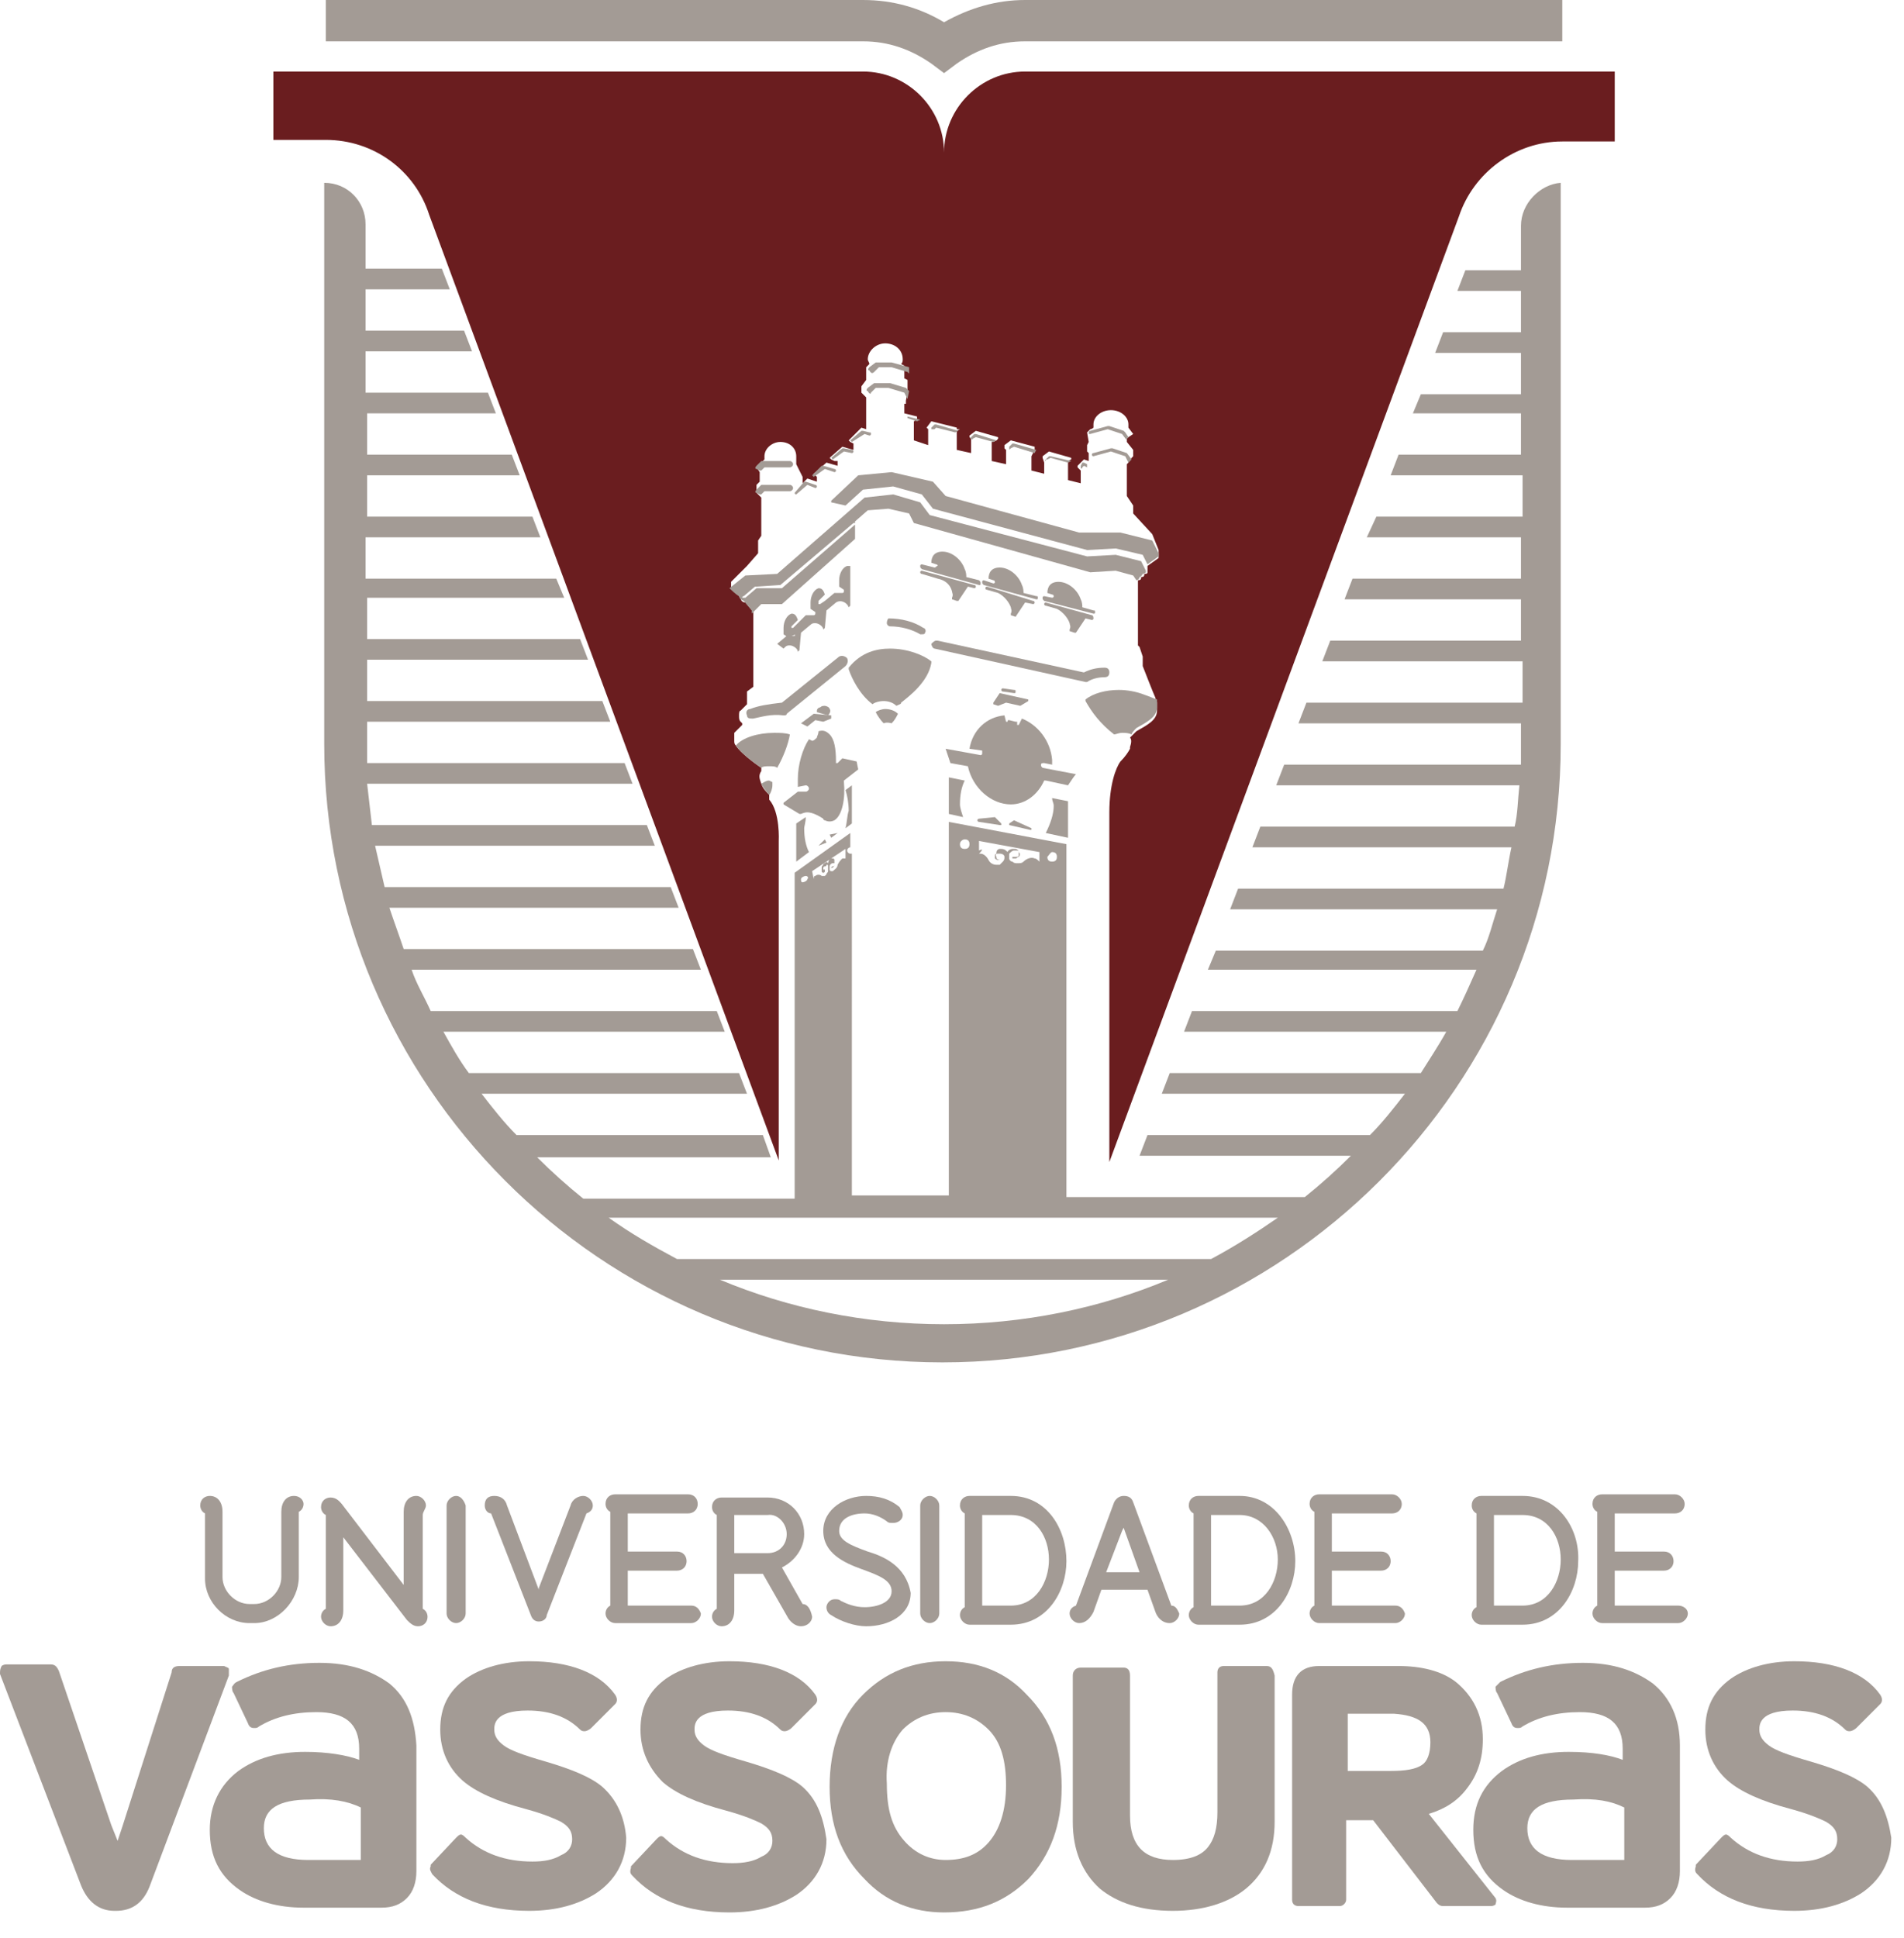<?xml version="1.0" encoding="utf-8"?>
<!-- Generator: Adobe Illustrator 23.0.2, SVG Export Plug-In . SVG Version: 6.00 Build 0)  -->
<svg version="1.1" id="Camada_1" xmlns="http://www.w3.org/2000/svg" xmlns:xlink="http://www.w3.org/1999/xlink" x="0px" y="0px"
	 viewBox="0 0 119.8 121.9" style="enable-background:new 0 0 119.8 121.9;" xml:space="preserve">
<style type="text/css">
	.st0{fill:#6A1D1F;}
	.st1{fill:#A39B95;}
</style>
<path class="st0" d="M98.3,4.5H64.5c-2.8,0-5.1,2.3-5.1,5.1c0-2.8-2.3-5.1-5.1-5.1H20.5h-3.3v4.3h3.3h0c3,0,5.6,1.9,6.5,4.7L49,73
	H49V52.9c0,0,0.1-1.8-0.6-2.6v-0.3c0,0,0,0,0,0c-0.2-0.2-0.4-0.4-0.5-0.7c-0.1-0.3-0.2-0.5,0-0.8v-0.2c0,0-1.2-0.8-1.6-1.4
	c-0.1-0.1-0.1-0.2-0.1-0.3c0-0.2,0-0.5,0-0.5c0.1-0.1,0.5-0.5,0.5-0.5v-0.1l-0.1-0.1l0,0v0c-0.1-0.1-0.1-0.2-0.1-0.4
	c0-0.1,0-0.3,0.1-0.3l0.1-0.1l0.3-0.3v-0.8l0.4-0.3v-4.7l-0.5-0.6c0,0-0.3,0-0.3-0.3c-0.2-0.2-0.5-0.5-0.6-0.6c0,0,0,0,0,0
	c0,0,0,0,0,0v-0.4l1-1l0.7-0.8V34l0.2-0.3v-2.4l-0.3-0.3v-0.5l0.2-0.2v-0.6l-0.2-0.3l0.5-0.5c0-0.1,0-0.1,0-0.2c0-0.5,0.5-0.9,1-0.9
	c0.6,0,1,0.4,1,0.9c0,0.1,0,0.1,0,0.2h0v0.3l0.4,0.8v0.4l0.3-0.3l0.6,0.2v-0.2l0-0.1l-0.1-0.1l-0.1-0.1l0.8-0.7l0.7,0.2V29L52.5,29
	l-0.2-0.1l-0.1-0.1l0.8-0.7l0.7,0.2v-0.4l0,0l-0.2-0.1l-0.1-0.1l0.8-0.8l0.3,0.1v-2l-0.3-0.3v-0.4l0.3-0.4v-0.8l0.2-0.2
	c0-0.1-0.1-0.2-0.1-0.3c0-0.5,0.5-1,1.1-1c0.6,0,1.1,0.4,1.1,1c0,0.1,0,0.2-0.1,0.3l0.2,0.1v0.5l0,0l0,0v0.3l0.2,0.1v0.5l0,0.3
	l-0.1,0.5l0,0.2h-0.1V26l0.8,0.2v0.2l-0.2,0.1l0,0v1.2l0.9,0.3v-1l-0.1-0.1l0.3-0.4l1.6,0.4V27L60.4,27l-0.2,0.1l0,0v1.2l0.9,0.2
	v-0.9L61,27.5v-0.1l0.4-0.3l1.4,0.4v0.1l-0.1,0.1l-0.2,0.1l-0.1,0V29l0.9,0.2v-0.9l-0.1-0.1V28l0.4-0.3l1.5,0.4v0.1l0,0.1L65,28.5
	l-0.1,0.2v0.9l0.8,0.2v-0.7l-0.1-0.3v-0.1l0.4-0.3l1.4,0.4v0.1l0,0L67.2,29l0,0v1.2l0.8,0.2v-0.8l-0.2-0.2v-0.1l0.4-0.4l0.3,0.1
	v-0.5l-0.1-0.1l0-0.4l0.1-0.2l-0.1-0.6l0.2-0.2c0,0,0.1,0,0.2-0.1c0-0.1,0-0.1,0-0.2c0-0.5,0.5-0.9,1.1-0.9c0.6,0,1.1,0.4,1.1,0.9
	c0,0.1,0,0.2,0,0.2v0l0.3,0.4L71,27.5l-0.1,0.1v0.2l0.4,0.5v0.4l-0.1,0.1L71,29.1l-0.1,0.1v2l0.4,0.6v0.5l1.2,1.3l0.4,1v0.5
	l-0.7,0.5l0,0c0,0,0,0,0,0.1c0,0,0,0.1,0,0.2c0,0,0,0,0,0.1c0,0.1-0.1,0.1-0.2,0.1c0,0.1,0,0.2-0.2,0.2c0,0.1,0,0.2-0.2,0.2h0v4.1
	l0.1,0.1l0.2,0.6l0,0.6c0,0,0.7,1.8,0.8,2c0,0.1,0.1,0.2,0.1,0.3c0,0,0,0,0,0c0,0,0,0.1,0,0.1c0,0.1,0,0.1,0,0.2c0,0.1,0,0.1,0,0.2
	c0,0.6-0.6,0.9-1.3,1.3c-0.1,0.1-0.3,0.3-0.4,0.4c0,0,0,0,0,0c0,0,0,0,0,0v0h0c0.1,0.1,0.1,0.3,0,0.6c0,0,0,0,0,0.1
	c-0.1,0.2-0.3,0.5-0.6,0.8c0,0,0,0,0,0c0,0,0,0,0,0c-0.3,0.4-0.7,1.5-0.7,3.2v22h0l22-59.5c0.9-2.7,3.5-4.7,6.5-4.7h0h3.3V4.5H98.3z
	"/>
<path class="st1" d="M48.4,49.1c-0.2,0-0.3,0.1-0.5,0.2c0,0,0,0,0,0c0.1,0.2,0.3,0.5,0.5,0.7c0.1-0.1,0.2-0.4,0.2-0.6
	c0,0,0-0.1,0-0.1c0,0,0,0,0-0.1C48.6,49.2,48.6,49.2,48.4,49.1"/>
<path class="st1" d="M60.7,49.1C60.7,49.1,60.7,49,60.7,49.1l-1-0.2c0,0,0,0,0,0c0,0,0,0,0,0v2.3c0,0,0,0,0,0l0.9,0.2h0h0
	c0,0,0,0,0,0c0,0,0,0,0,0c-0.1-0.3-0.2-0.6-0.2-0.8C60.4,50,60.5,49.5,60.7,49.1C60.7,49.1,60.7,49.1,60.7,49.1"/>
<path class="st1" d="M65.8,52.4C65.8,52.4,65.8,52.4,65.8,52.4l1.4,0.3c0,0,0,0,0,0c0,0,0,0,0,0c0,0,0,0,0,0v-2.3c0,0,0,0,0,0
	l-1-0.2c0,0,0,0,0,0c0,0,0,0,0,0c0,0.2,0.1,0.3,0.1,0.5C66.3,51.2,66.1,51.8,65.8,52.4C65.8,52.3,65.8,52.4,65.8,52.4"/>
<path class="st1" d="M62.9,43.6l-0.4,0.6c0,0,0,0,0,0.1c0,0,0,0,0,0l0.3,0.1c0,0,0,0,0,0c0,0,0,0,0,0l0.5-0.2l0.9,0.2c0,0,0,0,0,0
	l0.5-0.3c0,0,0,0,0-0.1c0,0,0,0,0,0L62.9,43.6C63,43.6,62.9,43.6,62.9,43.6"/>
<path class="st1" d="M63.8,43.6C63.8,43.6,63.8,43.6,63.8,43.6c0.1,0,0.1,0,0.1-0.1c0-0.1,0-0.1-0.1-0.1l-0.7-0.1c0,0-0.1,0-0.1,0.1
	c0,0,0,0.1,0.1,0.1L63.8,43.6z"/>
<path class="st1" d="M71.5,45.8c0.7-0.4,1.3-0.7,1.3-1.3c0-0.1,0-0.3,0-0.4c0,0,0-0.1,0-0.1c0,0,0,0,0,0c-0.3-0.1-0.5-0.2-0.8-0.3
	c-0.5-0.2-1.1-0.3-1.6-0.3h0c-0.8,0-1.6,0.2-2.1,0.6c0,0,0,0.1,0,0.1c0.4,0.7,0.9,1.4,1.8,2.1c0,0,0,0,0,0c0,0,0,0,0,0
	c0.1,0,0.3-0.1,0.5-0.1c0.2,0,0.4,0,0.6,0.1c0,0,0,0,0,0c0,0,0,0,0,0c0,0,0,0,0,0c0,0,0,0,0,0C71.2,46.1,71.4,45.9,71.5,45.8"/>
<path class="st1" d="M62.6,51.4L62.6,51.4l-1,0.1c0,0-0.1,0-0.1,0.1c0,0,0,0.1,0.1,0.1l1.3,0.2c0,0,0,0,0,0c0,0,0,0,0.1,0
	c0,0,0-0.1,0-0.1L62.6,51.4C62.6,51.4,62.6,51.4,62.6,51.4"/>
<path class="st1" d="M63.8,51.6C63.8,51.6,63.8,51.6,63.8,51.6C63.8,51.6,63.7,51.6,63.8,51.6l-0.3,0.2c0,0,0,0,0,0.1c0,0,0,0,0,0
	l1.3,0.3c0,0,0,0,0,0c0,0,0,0,0.1,0c0,0,0-0.1,0-0.1L63.8,51.6z"/>
<path class="st1" d="M55.7,44.6c-0.2,0-0.5,0.1-0.6,0.2c0,0,0,0,0,0c0.1,0.2,0.3,0.5,0.5,0.7c0,0,0,0,0,0c0,0,0,0,0,0
	c0.2-0.1,0.5,0,0.5,0c0,0,0,0,0,0c0.2-0.2,0.3-0.4,0.4-0.6c0,0,0,0,0,0C56.3,44.7,56,44.6,55.7,44.6"/>
<path class="st1" d="M47.2,44.6c-0.2,0-0.3,0.2-0.2,0.4c0,0.2,0.2,0.2,0.3,0.2c0,0,0.1,0,0.1,0c0.5-0.1,1.1-0.3,1.9-0.2
	c0.1,0,0.2,0,0.2-0.1l3.7-3c0.1-0.1,0.2-0.3,0.1-0.5c-0.1-0.1-0.3-0.2-0.5-0.1l-3.6,2.9C48.3,44.3,47.7,44.4,47.2,44.6"/>
<path class="st1" d="M55.8,39.2c0,0.1,0.1,0.2,0.2,0.2c0.7,0,1.4,0.2,1.9,0.5c0,0,0.1,0,0.1,0c0.1,0,0.2,0,0.2-0.1
	c0.1-0.1,0-0.3-0.1-0.3c-0.6-0.4-1.4-0.6-2.2-0.6C55.9,38.9,55.8,39,55.8,39.2"/>
<path class="st1" d="M49.7,46.2c-0.3-0.1-0.6-0.1-1-0.1c-1,0-2,0.3-2.4,0.8c0.4,0.6,1.6,1.4,1.6,1.4c0.1-0.1,0.3-0.1,0.5-0.1
	c0.2,0,0.4,0,0.5,0.1C49.3,47.6,49.6,46.8,49.7,46.2"/>
<path class="st1" d="M59.9,37.2c0,0.1,0.1,0.2,0,0.4c0,0,0,0.1,0,0.1l0.3,0.1c0,0,0,0,0,0c0,0,0,0,0.1,0l0.6-0.9l0.4,0.1
	c0,0,0,0,0,0c0,0,0.1,0,0.1-0.1c0,0,0-0.1-0.1-0.1l-3.3-0.9c0,0-0.1,0-0.1,0.1c0,0,0,0.1,0.1,0.1l1,0.3
	C59.5,36.5,59.8,36.8,59.9,37.2"/>
<path class="st1" d="M58.8,35.7C58.8,35.7,58.8,35.7,58.8,35.7L58,35.5c0,0-0.1,0-0.1,0.1c0,0.1,0,0.1,0.1,0.2l3.6,1c0,0,0,0,0,0
	c0.1,0,0.1,0,0.1-0.1c0-0.1,0-0.1-0.1-0.2l-0.8-0.2c0-0.1,0-0.3-0.1-0.5c-0.2-0.6-0.8-1.1-1.4-1.1c-0.5,0-0.7,0.3-0.7,0.7l0.3,0.1
	c0.1,0,0.1,0.1,0.1,0.1C58.9,35.6,58.9,35.7,58.8,35.7"/>
<path class="st1" d="M62.1,36.9c0,0-0.1,0-0.1,0.1c0,0,0,0.1,0.1,0.1l0.7,0.2c0.4,0.2,0.7,0.6,0.8,0.9c0,0.1,0.1,0.2,0,0.4
	c0,0,0,0.1,0,0.1l0.3,0.1c0,0,0,0,0,0c0,0,0,0,0,0l0.6-0.9l0.5,0.1c0,0,0,0,0,0c0,0,0.1,0,0.1-0.1c0,0,0-0.1-0.1-0.1L62.1,36.9z"/>
<path class="st1" d="M62.5,36.7C62.5,36.7,62.5,36.7,62.5,36.7l-0.6-0.2c0,0-0.1,0-0.1,0.1c0,0.1,0,0.1,0.1,0.2l3.3,0.9c0,0,0,0,0,0
	c0.1,0,0.1,0,0.1-0.1c0-0.1,0-0.1-0.1-0.1l-0.8-0.2c0-0.1,0-0.3-0.1-0.5c-0.2-0.6-0.8-1.1-1.4-1.1c-0.5,0-0.7,0.3-0.7,0.7l0.3,0.1
	c0.1,0,0.1,0.1,0.1,0.2C62.6,36.6,62.6,36.7,62.5,36.7"/>
<path class="st1" d="M68.7,38.7l-2.9-0.8c0,0-0.1,0-0.1,0.1c0,0,0,0.1,0.1,0.1l0.7,0.2c0.4,0.2,0.7,0.6,0.8,0.9c0,0.1,0.1,0.2,0,0.4
	c0,0,0,0.1,0,0.1l0.3,0.1c0,0,0,0,0,0c0,0,0,0,0.1,0l0.6-0.9l0.4,0.1c0,0,0,0,0,0c0,0,0.1,0,0.1-0.1C68.8,38.7,68.7,38.7,68.7,38.7"
	/>
<path class="st1" d="M66.2,37.6C66.2,37.6,66.1,37.6,66.2,37.6l-0.5-0.1c0,0-0.1,0-0.1,0.1c0,0.1,0,0.1,0.1,0.2l3.1,0.8c0,0,0,0,0,0
	c0.1,0,0.1,0,0.1-0.1c0-0.1,0-0.1-0.1-0.1l-0.7-0.2c0-0.1,0-0.3-0.1-0.5c-0.2-0.6-0.8-1.1-1.4-1.1c-0.5,0-0.7,0.3-0.7,0.7l0.3,0.1
	c0.1,0,0.1,0.1,0.1,0.1C66.3,37.6,66.2,37.6,66.2,37.6"/>
<path class="st1" d="M68.3,42.9c0,0,0.1,0,0.1,0c0.3-0.2,0.7-0.3,1.1-0.3c0.2,0,0.3-0.1,0.3-0.3c0-0.2-0.1-0.3-0.3-0.3
	c-0.5,0-0.9,0.1-1.3,0.3l-9.2-2c0,0,0,0-0.1,0c-0.1,0-0.2,0.1-0.3,0.2c0,0.1,0.1,0.3,0.2,0.3L68.3,42.9
	C68.3,42.9,68.3,42.9,68.3,42.9"/>
<path class="st1" d="M46.5,37.5c0,0.2,0.3,0.3,0.3,0.3l0.5,0.6v0.2c0,0,0,0,0,0l0.6-0.6l1.3,0c0,0,0,0,0,0l4.6-4.1c0,0,0,0,0,0v-1.1
	l0.8-0.7l1.3-0.1l1.3,0.3l0.3,0.6c0,0,0,0,0,0L68.6,36h0l1.6-0.1l1.1,0.3l0.2,0.3h0c0.1,0,0.2-0.1,0.2-0.2c0.1,0,0.2-0.2,0.2-0.2
	c0.1,0,0.2-0.1,0.2-0.1c0,0,0,0,0-0.1l-0.3-0.6c0,0,0,0,0,0l-1.6-0.4c0,0,0,0,0,0l-1.8,0.1l-9.9-2.6l-0.6-0.8c0,0,0,0,0,0l-1.7-0.5
	c0,0,0,0,0,0h0l-1.8,0.2c0,0,0,0,0,0l-5.5,4.8l-2,0.1c0,0,0,0,0,0l-1,0.8c0,0,0,0,0,0C46,37.1,46.3,37.4,46.5,37.5 M46.8,37.5
	l0.7-0.6c0,0,0,0,0.1,0l1.5-0.1l4.6-3.9c0,0,0.1,0,0.1,0c0,0,0,0.1,0,0.1l-4.6,4c0,0,0,0-0.1,0L47.6,37l-0.7,0.6c0,0,0,0-0.1,0
	c0,0-0.1,0-0.1,0C46.7,37.6,46.7,37.5,46.8,37.5z"/>
<path class="st1" d="M56.1,29.7L56.1,29.7l-2.1,0.2c0,0,0,0,0,0l-1.7,1.6c0,0,0,0,0,0.1c0,0,0,0,0,0l0.9,0.2c0,0,0,0,0,0
	c0,0,0,0,0,0l1.1-1l1.9-0.2l1.8,0.5l0.7,0.9c0,0,0,0,0,0l9.7,2.6c0,0,0,0,0,0h0l1.8-0.1l1.7,0.4l0.3,0.6l0,0l0.7-0.5v-0.2l-0.4-0.8
	c0,0,0,0,0,0l-2-0.5c0,0,0,0,0,0l-2.6,0l-8.4-2.3l-0.8-0.9c0,0,0,0,0,0L56.1,29.7C56.1,29.7,56.1,29.7,56.1,29.7"/>
<path class="st1" d="M50,40l-0.5,0l-0.6,0.5l0.4,0.3l0,0c0,0,0,0,0,0l0.1-0.1c0.1-0.1,0.2-0.1,0.3-0.1c0.2,0,0.5,0.2,0.5,0.4l0,0
	c0,0,0,0,0,0l0.1-0.1l0.1-1.1c0,0,0,0,0,0l0.6-0.5c0.1-0.1,0.2-0.1,0.3-0.1c0.2,0,0.5,0.2,0.5,0.4l0,0l0.1-0.1l0.1-1.1c0,0,0,0,0,0
	l0.6-0.5c0.3-0.2,0.7,0,0.8,0.3c0,0,0,0,0,0l0.1-0.1l0-0.1v-2.4c-0.1,0-0.1,0-0.2,0c-0.3,0.1-0.5,0.5-0.5,0.9c0,0.2,0,0.3,0,0.4
	l0.3,0.2c0,0,0,0.1,0,0.1c0,0,0,0.1-0.1,0.1l-0.5,0l-0.6,0.5c0,0,0,0,0,0l-0.3,0.2c0,0-0.1,0-0.1,0c0,0,0,0,0-0.1c0,0,0,0,0-0.1
	l0.4-0.4c-0.1-0.3-0.2-0.4-0.4-0.4c-0.3,0.1-0.5,0.5-0.5,0.9c0,0.2,0,0.3,0,0.4l0.3,0.2c0,0,0,0.1,0,0.1c0,0,0,0.1-0.1,0.1l-0.5,0
	l-0.5,0.5c0,0,0,0,0,0l-0.3,0.3c0,0-0.1,0-0.1,0c0,0,0,0,0-0.1c0,0,0,0,0,0c0,0,0,0,0,0l0.4-0.4c-0.1-0.3-0.2-0.4-0.4-0.4
	c-0.3,0.1-0.5,0.5-0.5,0.9c0,0.2,0,0.3,0,0.4l0.3,0.2C50,39.9,50.1,39.9,50,40C50,40,50,40,50,40"/>
<path class="st1" d="M56.7,44.2c0.5-0.4,1.7-1.3,1.9-2.5c0,0,0,0,0-0.1c-0.5-0.4-1.5-0.8-2.6-0.8c-0.8,0-1.8,0.2-2.6,1.2
	c0,0,0,0,0,0.1c0.2,0.6,0.7,1.6,1.5,2.2c0,0,0,0,0,0c0,0,0,0,0,0c0.1-0.1,0.4-0.2,0.7-0.2c0.3,0,0.6,0.1,0.8,0.3c0,0,0,0,0,0
	c0,0,0,0,0,0C56.6,44.3,56.7,44.3,56.7,44.2"/>
<path class="st1" d="M53.9,47.9L53,47.7L52.7,48c0,0,0,0-0.1,0c0,0,0,0,0-0.1v0c0-0.8-0.1-1.4-0.4-1.7c-0.2-0.2-0.4-0.3-0.7-0.2
	c0,0.2-0.1,0.3-0.1,0.4c-0.1,0.1-0.2,0.2-0.3,0.2c0,0,0,0,0,0l-0.2-0.1c-0.4,0.6-0.7,1.6-0.7,2.5c0,0.2,0,0.4,0,0.5l0.5-0.1
	c0.1,0,0.2,0.1,0.2,0.2c0,0.1-0.1,0.2-0.2,0.2h-0.5c0,0,0,0,0,0l-0.9,0.7l0,0.1l0,0l1,0.6l0.1,0c0,0,0,0,0,0c0,0,0.2-0.1,0.4-0.1
	c0.3,0,0.7,0.2,1,0.4c0,0.1,0.1,0.1,0.1,0.1c0,0,0,0,0,0c0.2,0.1,0.4,0.1,0.6,0c0.5-0.3,0.7-1.4,0.6-2.4c0,0,0-0.1,0-0.1l0.9-0.7
	L53.9,47.9z"/>
<path class="st1" d="M50.7,51.4C50.7,51.4,50.7,51.4,50.7,51.4l-0.6,0.4c0,0,0,0,0,0l0,2.4c0,0,0,0,0,0c0,0,0,0,0,0c0,0,0,0,0,0
	l0.8-0.6c0,0,0,0,0,0c-0.2-0.4-0.3-0.9-0.3-1.5C50.6,52,50.7,51.7,50.7,51.4C50.7,51.4,50.7,51.4,50.7,51.4"/>
<path class="st1" d="M53.2,52.1C53.2,52.1,53.2,52.1,53.2,52.1C53.2,52.1,53.2,52.1,53.2,52.1l0.4-0.3c0,0,0,0,0,0v-2.4c0,0,0,0,0,0
	c0,0,0,0,0,0l-0.4,0.3c0,0,0,0,0,0c0.1,0.3,0.2,0.8,0.2,1.3C53.3,51.3,53.3,51.7,53.2,52.1C53.2,52.1,53.2,52.1,53.2,52.1"/>
<path class="st1" d="M51.9,52.8C51.9,52.8,51.9,52.8,51.9,52.8l-0.4,0.4c0,0,0,0,0,0c0,0,0,0,0,0c0,0,0,0,0,0L52,53c0,0,0,0,0,0
	c0,0,0,0,0,0L51.9,52.8C51.9,52.8,51.9,52.8,51.9,52.8"/>
<path class="st1" d="M52.2,52.5C52.2,52.6,52.2,52.6,52.2,52.5l0.1,0.2c0,0,0,0,0,0h0c0,0,0,0,0,0l0.4-0.3c0,0,0,0,0,0c0,0,0,0,0,0
	L52.2,52.5C52.2,52.5,52.2,52.5,52.2,52.5"/>
<path class="st1" d="M51.2,44.9C51.2,44.9,51.2,44.9,51.2,44.9l-0.8,0.6c0,0,0,0,0,0c0,0,0,0,0,0l0.4,0.2c0,0,0,0,0,0c0,0,0,0,0,0
	l0.5-0.4l0.5,0.1c0,0,0,0,0,0c0,0,0,0,0,0l0.5-0.2c0,0,0,0,0-0.1c0,0,0,0,0-0.1L51.2,44.9C51.2,44.9,51.2,44.9,51.2,44.9"/>
<path class="st1" d="M52.1,45C52.1,45,52.1,45,52.1,45c0.1-0.1,0.2-0.3,0.1-0.4c0-0.1-0.2-0.2-0.3-0.2c-0.1,0-0.2,0-0.3,0.1
	c-0.1,0-0.2,0.1-0.2,0.2c0,0,0,0,0,0.1c0,0,0,0,0,0L52.1,45C52.1,45,52.1,45,52.1,45"/>
<path class="st1" d="M50.1,31.1C50.1,31.1,50.1,31.1,50.1,31.1l0.7-0.6l0.5,0.2c0,0,0.1,0,0.1-0.1c0,0,0-0.1-0.1-0.1l-0.6-0.2
	c0,0-0.1,0-0.1,0L50,31C50,31,50,31.1,50.1,31.1C50,31.1,50,31.1,50.1,31.1"/>
<path class="st1" d="M51.9,29.5l0.6,0.2c0,0,0.1,0,0.1-0.1c0,0,0-0.1-0.1-0.1l-0.7-0.2c0,0-0.1,0-0.1,0l-0.6,0.6l0.1,0.1L51.9,29.5z
	"/>
<path class="st1" d="M53.1,28.4l0.5,0.1c0,0,0.1,0,0.1-0.1c0,0,0-0.1-0.1-0.1l-0.5-0.1c0,0-0.1,0-0.1,0l-0.7,0.6l0.1,0.1L53.1,28.4z
	"/>
<path class="st1" d="M54.4,27.3l0.3,0.1c0,0,0.1,0,0.1-0.1c0-0.1,0-0.1-0.1-0.1l-0.4-0.1c0,0-0.1,0-0.1,0l-0.7,0.6l0.1,0.1
	L54.4,27.3z"/>
<polygon class="st1" points="57.1,26.3 57.7,26.5 57.9,26.4 57.9,26.4 57.1,26.2 "/>
<path class="st1" d="M58.8,27l0.1-0.1l1.2,0.3l0.2-0.1l-1.4-0.4c0,0-0.1,0-0.1,0l-0.2,0.2c0,0,0,0.1,0,0.1C58.8,27,58.8,27,58.8,27"
	/>
<path class="st1" d="M61.2,27.6l0.2-0.1l1.1,0.3l0.2-0.1l-1.3-0.4c0,0-0.1,0-0.1,0l-0.2,0.2c0,0-0.1,0.1,0,0.1
	C61.1,27.6,61.2,27.7,61.2,27.6"/>
<path class="st1" d="M63.6,28.2l0.2-0.1l1.3,0.4l0.1-0.2l-1.4-0.4c0,0-0.1,0-0.1,0l-0.2,0.2c0,0,0,0.1,0,0.1
	C63.5,28.3,63.5,28.3,63.6,28.2"/>
<path class="st1" d="M65.9,28.9l0.2-0.1l1.1,0.3l0.2-0.1l-1.3-0.3c0,0-0.1,0-0.1,0l-0.2,0.2c0,0-0.1,0.1,0,0.1
	C65.8,28.9,65.8,28.9,65.9,28.9"/>
<path class="st1" d="M68.1,29.4l0.1-0.1l0.2,0.1v-0.2l-0.2-0.1c0,0-0.1,0-0.1,0L68,29.3c0,0,0,0.1,0,0.1
	C68,29.5,68.1,29.5,68.1,29.4"/>
<path class="st1" d="M70.9,28.5l-0.9-0.3c0,0,0,0-0.1,0l-1.1,0.3c-0.1,0-0.1,0.1-0.1,0.1c0,0.1,0.1,0.1,0.1,0.1l1.1-0.3l0.9,0.3
	l0.2,0.4l0.2-0.2L70.9,28.5C70.9,28.6,70.9,28.5,70.9,28.5"/>
<path class="st1" d="M68.6,27.3l1.1-0.3l0.9,0.3l0.3,0.4v-0.1l0.1-0.1l-0.2-0.3c0,0,0,0-0.1-0.1l-0.9-0.3c0,0,0,0-0.1,0l-1.1,0.3
	c-0.1,0-0.1,0.1-0.1,0.2C68.5,27.3,68.6,27.3,68.6,27.3"/>
<path class="st1" d="M54.8,24.7l0.3-0.3l0.8,0l1,0.3l0.2,0.4l0.1-0.5l-0.1-0.1c0,0-0.1-0.1-0.1-0.1L56,24.1c0,0,0,0,0,0l-0.9,0
	c0,0-0.1,0-0.1,0l-0.4,0.3c-0.1,0.1-0.1,0.2,0,0.2C54.7,24.8,54.8,24.8,54.8,24.7"/>
<path class="st1" d="M55,23.4l0.3-0.3l0.8,0l1,0.3l0.1,0.1l0,0v-0.4l-1.1-0.3c0,0,0,0,0,0l-0.9,0c0,0-0.1,0-0.1,0l-0.4,0.3
	c-0.1,0.1-0.1,0.2,0,0.2C54.8,23.5,54.9,23.5,55,23.4"/>
<path class="st1" d="M47.8,29.6c0,0,0.1,0,0.1,0l0.2-0.2l1.6,0c0.1,0,0.2-0.1,0.2-0.2c0-0.1-0.1-0.2-0.2-0.2l-1.7,0h0
	c0,0-0.1,0-0.1,0l-0.3,0.3c-0.1,0.1-0.1,0.2,0,0.2C47.8,29.6,47.8,29.6,47.8,29.6"/>
<path class="st1" d="M47.8,31.1c0,0,0.1,0,0.1,0l0.2-0.2l1.6,0h0c0.1,0,0.2-0.1,0.2-0.2c0-0.1-0.1-0.2-0.2-0.2l-1.7,0h0
	c0,0-0.1,0-0.1,0l-0.3,0.3c-0.1,0.1-0.1,0.2,0,0.2C47.8,31.1,47.8,31.1,47.8,31.1"/>
<path class="st1" d="M65.6,48.3C65.6,48.3,65.6,48.3,65.6,48.3c-0.1-0.1-0.1-0.1-0.1-0.2c0-0.1,0.1-0.1,0.2-0.1c0,0,0,0,0,0l0.5,0.1
	c0-0.1,0-0.2,0-0.3c-0.1-1.2-0.9-2.2-1.9-2.6l-0.2,0.4c0,0,0,0-0.1,0l0,0c0,0,0,0,0,0c0,0,0,0,0-0.1c0,0,0,0,0,0c0,0,0-0.1,0-0.1
	c0,0,0,0-0.1,0l-0.4-0.1c-0.1,0-0.1,0-0.1,0.1c0,0,0,0,0,0c0,0-0.1,0-0.1,0L63.2,45c-1.1,0.1-2,0.9-2.2,2.1l0.7,0.1
	c0.1,0,0.1,0,0.1,0.1c0,0,0,0.1,0,0.1c0,0,0,0.1-0.1,0.1c0,0,0,0,0,0l-2.2-0.4l0.3,0.9l0,0l1.1,0.2c0,0,0,0,0,0
	c0.3,1.4,1.5,2.4,2.7,2.4c0.9,0,1.7-0.6,2.1-1.5c0,0,0,0,0.1,0l1.4,0.3c0.2-0.3,0.4-0.6,0.5-0.7L65.6,48.3z"/>
<path class="st1" d="M95.7,14.2v2.8h-3.5l-0.5,1.3h4v2.6h-4.9l-0.5,1.3h5.4v2.6h-6.3L88.9,26h6.8v2.6H88l-0.5,1.3h8.3v2.6h-9.2
	L86,33.8h9.7v2.6H85.1l-0.5,1.3h11.1v2.6H83.7l-0.5,1.3h12.6v2.6H82.2l-0.5,1.3h14v1.5c0,0.4,0,0.7,0,1.1H80.8l-0.5,1.3h15.3
	c-0.1,0.9-0.1,1.8-0.3,2.6h-16l-0.5,1.3h16.3c-0.2,0.9-0.3,1.8-0.5,2.6H77.9l-0.5,1.3h16.8c-0.3,0.9-0.5,1.8-0.9,2.6H76.5L76,61
	h16.9c-0.4,0.9-0.8,1.8-1.2,2.6H75l-0.5,1.3H91c-0.5,0.9-1.1,1.8-1.6,2.6H73.6l-0.5,1.3h15.3c-0.7,0.9-1.4,1.8-2.2,2.6H72.2
	l-0.5,1.3h13.3c-0.9,0.9-1.9,1.8-2.9,2.6h-15V53.1c0,0,0,0,0,0l-7.4-1.4c0,0,0,0,0,0c0,0,0,0,0,0v23.5h-6.1V53.7c0,0,0,0-0.1,0
	c-0.1,0-0.2-0.1-0.2-0.2c0-0.1,0.1-0.2,0.2-0.2v-0.9l-3.5,2.5v20.5H36.7c-1-0.8-2-1.7-2.9-2.6h14.7L48,71.4H32.5
	c-0.8-0.8-1.5-1.7-2.2-2.6H47l-0.5-1.3H29.5c-0.6-0.8-1.1-1.7-1.6-2.6h17.7l-0.5-1.3H27.1c-0.4-0.9-0.9-1.7-1.2-2.6h18.2l-0.5-1.3
	H25.4c-0.3-0.9-0.6-1.7-0.9-2.6h18.2l-0.5-1.3h-18c-0.2-0.9-0.4-1.7-0.6-2.6h17.6l-0.5-1.3H23.4c-0.1-0.9-0.2-1.7-0.3-2.6h16.7
	L39.3,48H23.1c0-0.4,0-0.7,0-1.1v-1.5h15.3l-0.5-1.3H23.1v-2.6h13.9l-0.5-1.3H23.1v-2.6h12.4L35,36.4h-12v-2.6h11l-0.5-1.3H23.1
	v-2.6h9.6l-0.5-1.3h-9.1V26h8.1l-0.5-1.3h-7.7v-2.6h6.7l-0.5-1.3h-6.2v-2.6h5.3l-0.5-1.3h-4.8v-2.8c0-1.4-1.1-2.6-2.6-2.6l0,35.3
	c0,21.4,17.4,38.9,38.9,38.9c21.4,0,38.9-17.4,38.9-38.9l0-35.3C96.9,11.6,95.7,12.8,95.7,14.2 M66.2,53.6c0.2,0,0.3,0.1,0.3,0.3
	c0,0.2-0.1,0.3-0.3,0.3c-0.2,0-0.3-0.1-0.3-0.3C66,53.8,66.1,53.6,66.2,53.6z M61.6,53.5v-0.6c0,0,0,0,0,0l3.8,0.7c0,0,0,0,0,0v0.6
	c0,0,0,0,0,0c0,0,0,0,0,0c-0.1-0.1-0.2-0.2-0.3-0.2c-0.2-0.1-0.5,0-0.7,0.2c0,0,0,0,0,0c-0.1,0.1-0.2,0.1-0.4,0.1
	c-0.1,0-0.2,0-0.3-0.1c-0.1,0-0.2-0.1-0.2-0.2c0-0.1,0-0.2,0-0.3c0.1-0.1,0.2-0.2,0.3-0.2c0.1,0,0.1,0,0.2,0c0.1,0,0.1,0.1,0.1,0.1
	c0,0.1,0,0.1,0,0.2c0,0.1-0.1,0.1-0.2,0.1c0,0-0.1,0-0.1,0c0,0-0.1,0-0.1,0c0,0,0,0,0,0.1c0,0,0,0,0,0c0.1,0,0.1,0,0.2,0l0,0
	c0.1,0,0.1-0.1,0.2-0.1c0.1-0.1,0.1-0.2,0-0.3c0-0.1-0.1-0.2-0.2-0.2c-0.1,0-0.1,0-0.2,0c-0.1,0-0.3,0.1-0.3,0.2c0,0,0,0,0,0
	c0,0,0,0,0,0c-0.1-0.1-0.2-0.2-0.4-0.2c0,0-0.1,0-0.1,0c-0.1,0-0.2,0.1-0.2,0.2c0,0.1-0.1,0.2,0,0.3c0,0,0,0.1,0,0.1
	c0.1,0.1,0.2,0.1,0.3,0.1c0,0,0,0,0,0c0,0,0,0,0,0c0,0-0.1,0-0.1,0c0,0,0,0-0.1,0c-0.1,0-0.2-0.1-0.2-0.1c0-0.1,0-0.1,0-0.2
	c0-0.1,0.1-0.1,0.2-0.1c0,0,0.1,0,0.1,0c0.2,0,0.3,0.1,0.3,0.2c0,0.1,0,0.2-0.1,0.3c-0.1,0.1-0.1,0.1-0.2,0.2c-0.1,0-0.1,0-0.2,0
	c-0.2,0-0.4-0.1-0.5-0.3c0,0,0,0,0,0c-0.1-0.2-0.3-0.4-0.5-0.4c0,0,0,0-0.1,0C61.9,53.4,61.8,53.4,61.6,53.5
	C61.7,53.5,61.7,53.5,61.6,53.5C61.6,53.5,61.6,53.5,61.6,53.5z M60.7,52.8c0.2,0,0.3,0.1,0.3,0.3c0,0.2-0.1,0.3-0.3,0.3
	c-0.2,0-0.3-0.1-0.3-0.3C60.4,52.9,60.6,52.8,60.7,52.8z M51.1,54.8C51.1,54.8,51.1,54.8,51.1,54.8l2.1-1.4l0,0.6v0
	c-0.1,0-0.1,0-0.2,0c0,0,0,0,0,0c-0.1,0.1-0.2,0.2-0.3,0.4v0l0,0c0,0.2-0.2,0.3-0.3,0.4c0,0-0.1,0-0.1,0c0,0-0.1,0-0.1-0.1
	c0-0.1,0-0.1,0-0.2c0-0.1,0.1-0.2,0.2-0.2c0,0,0,0,0,0c0,0,0,0,0.1,0c0,0,0,0.1,0,0.1c0,0.1-0.1,0.1-0.1,0.1c0,0,0,0,0,0
	c0,0-0.1,0-0.1,0.1c0,0,0,0,0,0c0,0,0,0,0,0c0.1,0,0.2-0.1,0.2-0.2c0,0,0-0.1,0-0.1c0-0.1,0-0.2,0-0.2c0-0.1-0.1-0.1-0.1-0.1
	c0,0-0.1,0-0.1,0c-0.1,0-0.2,0.2-0.2,0.3c-0.1-0.1-0.1-0.1-0.2,0c0,0-0.1,0-0.1,0.1c-0.1,0.1-0.1,0.1-0.1,0.2c0,0.1,0,0.2,0,0.2
	c0,0.1,0.1,0.1,0.1,0.1h0c0,0,0.1,0,0.1-0.1c0,0,0,0,0,0c0,0,0,0,0-0.1c0,0-0.1,0-0.1,0c0,0,0,0,0,0c0,0,0,0,0,0c0,0,0,0,0,0
	c0,0,0-0.1,0-0.1c0,0,0-0.1,0.1-0.1c0,0,0.1,0,0.1-0.1c0.1,0,0.1,0,0.1,0.1c0,0.1,0,0.2,0,0.3c0,0.1-0.1,0.1-0.1,0.2
	c0,0-0.1,0.1-0.1,0.1c-0.1,0-0.1,0-0.2,0c0,0,0,0,0,0c-0.1-0.1-0.3-0.1-0.4,0c-0.1,0-0.1,0.1-0.1,0.2L51.1,54.8z M50.4,55.3
	c0-0.1,0.2-0.2,0.3-0.2c0.1,0,0.2,0.1,0.1,0.2c0,0.1-0.2,0.2-0.3,0.2C50.4,55.5,50.4,55.4,50.4,55.3z M59.4,83.3
	c-5,0-9.8-1-14.1-2.8h28.2C69.2,82.3,64.4,83.3,59.4,83.3z M76.2,79.2H42.6c-1.5-0.8-2.9-1.6-4.3-2.6h42.1
	C79.1,77.5,77.7,78.4,76.2,79.2z"/>
<path class="st1" d="M64.5,0c-1.8,0-3.5,0.5-5.1,1.4C57.9,0.5,56.2,0,54.3,0H20.5v2.6h33.8c1.6,0,3,0.5,4.3,1.4l0.8,0.6L60.2,4
	c1.3-0.9,2.7-1.4,4.3-1.4h33.8V0H64.5z"/>
<path class="st1" d="M14.4,105c0-0.1-0.1-0.1-0.3-0.2c0,0-0.1,0-0.1,0h-2.7c-0.3,0-0.5,0.1-0.5,0.4l-3.1,9.7l-0.3,0.9L7,114.8
	l-3.3-9.7c-0.1-0.2-0.2-0.4-0.5-0.4H0.4c-0.2,0-0.3,0.1-0.3,0.1C0,105,0,105.1,0,105.3l5.1,13.3c0.4,1,1.1,1.6,2.1,1.6l0.1,0
	c1,0,1.7-0.5,2.1-1.5l5-13.3C14.4,105.2,14.4,105,14.4,105"/>
<path class="st1" d="M24.5,105.9c-1.1-0.8-2.5-1.3-4.4-1.3c-1.9,0-3.6,0.4-5.2,1.2c-0.2,0.1-0.2,0.2-0.3,0.3c0,0.1,0,0.3,0.1,0.4
	l0.9,1.9c0.1,0.3,0.3,0.3,0.4,0.3c0.1,0,0.2,0,0.3-0.1c1-0.6,2.2-0.9,3.6-0.9c1.8,0,2.7,0.7,2.7,2.3v0.7c-0.8-0.3-2-0.5-3.4-0.5
	c-1.7,0-3.1,0.4-4.2,1.2c-1.2,0.9-1.8,2.2-1.8,3.7c0,1.7,0.6,2.9,1.9,3.8c1,0.7,2.4,1.1,4,1.1h4.9c0.7,0,1.2-0.2,1.6-0.6
	c0.4-0.4,0.6-1,0.6-1.7v-7.9C26.1,108.1,25.6,106.8,24.5,105.9 M22.7,113.7v3.3h-3.3c-1.9,0-2.8-0.7-2.8-2c0-1.2,0.9-1.8,2.9-1.8
	C20.8,113.1,21.9,113.3,22.7,113.7z"/>
<path class="st1" d="M37.9,112.4c-0.7-0.6-1.9-1.1-3.6-1.6c-1.4-0.4-2.2-0.7-2.6-1c-0.4-0.3-0.6-0.6-0.6-1c0-0.3,0-1.2,2.1-1.2
	c1.4,0,2.5,0.4,3.3,1.2c0.1,0.1,0.2,0.1,0.3,0.1c0.1,0,0.3-0.1,0.4-0.2c0,0,0,0,0,0l1.5-1.5c0.1-0.1,0.2-0.3,0-0.6
	c-1-1.4-2.9-2.1-5.4-2.1c-1.6,0-3,0.4-4,1.1c-1.1,0.8-1.6,1.8-1.6,3.2c0,1.3,0.5,2.4,1.4,3.2c0.8,0.7,2.1,1.3,4,1.8
	c1.1,0.3,1.8,0.6,2.2,0.8c0.5,0.3,0.7,0.6,0.7,1.1c0,0.4-0.2,0.8-0.7,1c-0.5,0.3-1.1,0.4-1.8,0.4c-1.7,0-3.1-0.5-4.2-1.5
	c-0.1-0.1-0.2-0.2-0.3-0.2c-0.1,0-0.2,0.1-0.3,0.2l-1.6,1.7c0,0,0,0,0,0.1c-0.1,0.2,0,0.3,0.1,0.5c1.4,1.5,3.4,2.3,6.1,2.3
	c1.7,0,3.1-0.4,4.2-1.1c1.2-0.8,1.9-2,1.9-3.5C39.3,114.3,38.8,113.2,37.9,112.4"/>
<path class="st1" d="M50.5,112.4c-0.7-0.6-1.9-1.1-3.6-1.6c-1.4-0.4-2.2-0.7-2.6-1c-0.4-0.3-0.6-0.6-0.6-1c0-0.3,0-1.2,2.1-1.2
	c1.4,0,2.5,0.4,3.3,1.2c0.1,0.1,0.2,0.1,0.3,0.1c0.1,0,0.3-0.1,0.4-0.2c0,0,0,0,0,0l1.5-1.5c0.1-0.1,0.2-0.3,0-0.6
	c-1-1.4-2.9-2.1-5.4-2.1c-1.6,0-3,0.4-4,1.1c-1.1,0.8-1.6,1.8-1.6,3.2c0,1.3,0.5,2.4,1.4,3.3c0.8,0.7,2.1,1.3,4,1.8
	c1.1,0.3,1.8,0.6,2.2,0.8c0.5,0.3,0.7,0.6,0.7,1.1c0,0.4-0.2,0.8-0.7,1c-0.5,0.3-1.1,0.4-1.8,0.4c-1.7,0-3.1-0.5-4.2-1.5
	c-0.1-0.1-0.2-0.2-0.3-0.2c-0.1,0-0.2,0.1-0.3,0.2l-1.6,1.7c0,0,0,0,0,0.1c-0.1,0.3,0,0.4,0.1,0.5c1.4,1.5,3.4,2.3,6.1,2.3
	c1.7,0,3.1-0.4,4.2-1.1c1.2-0.8,1.9-2,1.9-3.5C51.8,114.3,51.4,113.2,50.5,112.4"/>
<path class="st1" d="M59.5,104.5c-2.1,0-3.8,0.7-5.2,2.1c-1.4,1.4-2.1,3.4-2.1,5.8c0,2.4,0.7,4.3,2.2,5.8c1.3,1.4,3,2.1,5,2.1
	c2.2,0,3.9-0.7,5.3-2.1c1.4-1.5,2.1-3.4,2.1-5.8c0-2.4-0.7-4.3-2.2-5.8C63.3,105.2,61.6,104.5,59.5,104.5 M56.8,108.8
	c0.7-0.7,1.6-1.1,2.7-1.1c1.1,0,2,0.4,2.7,1.1c0,0,0,0,0,0c0.8,0.8,1.1,2,1.1,3.5c0,1.6-0.4,2.8-1.1,3.6c-0.7,0.8-1.6,1.1-2.7,1.1
	c-1,0-1.9-0.4-2.6-1.2c-0.8-0.9-1.1-2-1.1-3.6C55.7,110.8,56.1,109.6,56.8,108.8z"/>
<path class="st1" d="M79.7,104.8c0,0-0.1,0-0.1,0H77c-0.3,0-0.4,0.2-0.4,0.4v8.8c0,1-0.2,1.7-0.6,2.2c-0.4,0.5-1.1,0.8-2.2,0.8
	c-1.8,0-2.7-0.9-2.7-2.8v-8.8c0-0.4-0.2-0.5-0.4-0.5H68c-0.3,0-0.5,0.2-0.5,0.5v9.2c0,1.8,0.6,3.2,1.7,4.2c1.1,0.9,2.6,1.4,4.6,1.4
	c1.9,0,3.5-0.5,4.6-1.4c1.2-1,1.8-2.4,1.8-4.2v-9.2C80.1,105,80,104.8,79.7,104.8"/>
<path class="st1" d="M89.9,114.1c1-0.3,1.8-0.8,2.4-1.6c0.7-0.9,1-1.9,1-3.1c0-1.5-0.6-2.7-1.7-3.6c-0.9-0.7-2.2-1-3.6-1h-5
	c-1.1,0-1.7,0.6-1.7,1.8v12.9c0,0.3,0.2,0.4,0.4,0.4h2.6c0.2,0,0.4-0.2,0.4-0.4v-5h1.7l4,5.2c0.1,0.1,0.2,0.2,0.4,0.2h3
	c0.2,0,0.3-0.1,0.3-0.1c0-0.1,0.1-0.2,0-0.4L89.9,114.1z M90,109.6c0,0.7-0.2,1.2-0.5,1.4c-0.4,0.3-1.1,0.4-2,0.4h-2.7v-3.6h2.9
	C89.2,107.9,90,108.4,90,109.6z"/>
<path class="st1" d="M104,105.9c-1.1-0.8-2.5-1.3-4.4-1.3c-1.9,0-3.6,0.4-5.2,1.2c-0.1,0.1-0.2,0.2-0.3,0.3c0,0.1,0,0.3,0.1,0.4
	l0.9,1.9c0.1,0.3,0.3,0.3,0.4,0.3c0.1,0,0.2,0,0.3-0.1c1-0.6,2.2-0.9,3.6-0.9c1.8,0,2.7,0.7,2.7,2.3v0.7c-0.8-0.3-1.9-0.5-3.4-0.5
	c-1.7,0-3.1,0.4-4.2,1.2c-1.2,0.9-1.8,2.1-1.8,3.7c0,1.7,0.6,2.9,1.9,3.8c1,0.7,2.4,1.1,4,1.1h4.9c0.7,0,1.2-0.2,1.6-0.6
	c0.4-0.4,0.6-1,0.6-1.7v-7.9C105.7,108.1,105.1,106.8,104,105.9 M102.2,113.7v3.3h-3.3c-1.9,0-2.8-0.7-2.8-2c0-1.2,0.9-1.8,2.9-1.8
	C100.4,113.1,101.4,113.3,102.2,113.7z"/>
<path class="st1" d="M117.5,112.4c-0.7-0.6-1.9-1.1-3.6-1.6c-1.4-0.4-2.2-0.7-2.6-1c-0.4-0.3-0.6-0.6-0.6-1c0-0.3,0-1.2,2.1-1.2
	c1.4,0,2.5,0.4,3.3,1.2c0.1,0.1,0.2,0.1,0.3,0.1c0.1,0,0.3-0.1,0.4-0.2c0,0,0,0,0,0l1.5-1.5c0.1-0.1,0.2-0.3,0-0.6
	c-1-1.4-2.9-2.1-5.4-2.1c-1.6,0-3,0.4-4,1.1c-1.1,0.8-1.6,1.8-1.6,3.2c0,1.3,0.5,2.4,1.4,3.2c0.8,0.7,2.1,1.3,4,1.8
	c1.1,0.3,1.8,0.6,2.2,0.8c0.5,0.3,0.7,0.6,0.7,1.1c0,0.4-0.2,0.8-0.7,1c-0.5,0.3-1.1,0.4-1.8,0.4c-1.7,0-3.1-0.5-4.2-1.5
	c-0.1-0.1-0.2-0.2-0.3-0.2c-0.1,0-0.2,0.1-0.3,0.2l-1.6,1.7c0,0,0,0,0,0.1c-0.1,0.3,0,0.4,0.1,0.5c1.4,1.5,3.4,2.3,6.1,2.3
	c1.7,0,3.1-0.4,4.2-1.1c1.2-0.8,1.9-2,1.9-3.5C118.8,114.3,118.4,113.2,117.5,112.4"/>
<path class="st1" d="M18.5,94.1c-0.5,0-0.8,0.4-0.8,1v4.1c0,0.9-0.8,1.7-1.7,1.7h-0.3c-0.9,0-1.7-0.8-1.7-1.7v-4.1
	c0-0.6-0.3-1-0.8-1c-0.3,0-0.6,0.2-0.6,0.6c0,0.2,0.1,0.4,0.3,0.5v4.1c0,1.5,1.3,2.8,2.8,2.8H16c1.5,0,2.8-1.4,2.8-2.9v-4.1
	c0.2-0.1,0.3-0.3,0.3-0.5C19.1,94.4,18.9,94.1,18.5,94.1"/>
<path class="st1" d="M26.8,94.7c0-0.3-0.3-0.6-0.6-0.6c-0.5,0-0.8,0.4-0.8,1v4.4l0,0.2l-3.9-5.1c-0.1-0.1-0.3-0.4-0.7-0.4
	c-0.3,0-0.6,0.2-0.6,0.6c0,0.2,0.1,0.4,0.3,0.5v5.9c-0.2,0.1-0.3,0.3-0.3,0.5c0,0.3,0.3,0.6,0.6,0.6c0.5,0,0.8-0.4,0.8-1v-4.4l0-0.2
	l4,5.2c0.2,0.2,0.4,0.4,0.7,0.4c0.3,0,0.6-0.2,0.6-0.6c0-0.2-0.1-0.4-0.3-0.5v-5.9C26.6,95.1,26.8,94.9,26.8,94.7"/>
<path class="st1" d="M28.7,94.1c-0.3,0-0.6,0.3-0.6,0.6v6.8c0,0.3,0.3,0.6,0.6,0.6c0.3,0,0.6-0.3,0.6-0.6v-6.8
	C29.2,94.4,29,94.1,28.7,94.1"/>
<path class="st1" d="M36.7,94.1c-0.3,0-0.7,0.2-0.8,0.6l-2,5.2l0,0.1l-2-5.3c-0.1-0.4-0.4-0.6-0.8-0.6c-0.4,0-0.6,0.2-0.6,0.6
	c0,0.3,0.2,0.5,0.4,0.5l2.5,6.4c0.1,0.3,0.3,0.4,0.5,0.4c0.3,0,0.5-0.2,0.5-0.4l2.5-6.4c0.3-0.1,0.4-0.3,0.4-0.5
	C37.3,94.4,37,94.1,36.7,94.1"/>
<path class="st1" d="M43.5,101h-4v-2.2h3.1c0.3,0,0.6-0.2,0.6-0.6c0-0.3-0.2-0.6-0.6-0.6h-3.1v-2.4h3.8c0.3,0,0.6-0.2,0.6-0.6
	c0-0.3-0.2-0.6-0.6-0.6h-4.6c-0.3,0-0.6,0.2-0.6,0.6c0,0.2,0.1,0.4,0.3,0.5v5.9c-0.2,0.1-0.3,0.3-0.3,0.5c0,0.3,0.3,0.6,0.6,0.6h4.8
	c0.3,0,0.6-0.3,0.6-0.6C44,101.2,43.8,101,43.5,101"/>
<path class="st1" d="M50.5,100.9l-1.3-2.3c0.8-0.4,1.4-1.2,1.4-2.1c0-1.3-1-2.3-2.3-2.3h-2.9c-0.3,0-0.6,0.2-0.6,0.6
	c0,0.2,0.1,0.4,0.3,0.5v5.9c-0.2,0.1-0.3,0.3-0.3,0.5c0,0.3,0.3,0.6,0.6,0.6c0.5,0,0.8-0.4,0.8-1v-2.3H48l1.6,2.8
	c0.2,0.3,0.5,0.5,0.8,0.5c0.4,0,0.7-0.3,0.7-0.6C51,101.2,50.8,100.9,50.5,100.9 M49.5,96.5c0,0.7-0.5,1.2-1.2,1.2h-2.1v-2.4h2.1
	C48.9,95.2,49.5,95.8,49.5,96.5z"/>
<path class="st1" d="M54.6,97.6c-1.1-0.4-1.8-0.7-1.8-1.3c0-0.8,0.8-1.1,1.6-1.1c0.5,0,1,0.2,1.4,0.5c0.1,0.1,0.2,0.1,0.4,0.1
	c0.3,0,0.6-0.2,0.6-0.5c0-0.2-0.1-0.3-0.2-0.5c-0.6-0.5-1.3-0.7-2.1-0.7c-1.3,0-2.7,0.8-2.7,2.2c0,1.4,1.3,2,2.4,2.4
	c1.1,0.4,1.9,0.7,1.9,1.4c0,0.7-0.9,1-1.7,1c-0.6,0-1.1-0.2-1.5-0.4c-0.1-0.1-0.2-0.1-0.4-0.1c-0.3,0-0.5,0.3-0.5,0.5
	c0,0.2,0.1,0.4,0.3,0.5c0.6,0.4,1.5,0.7,2.2,0.7c1.4,0,2.8-0.7,2.8-2.1C57,98.5,55.6,97.9,54.6,97.6"/>
<path class="st1" d="M58.5,94.1c-0.3,0-0.6,0.3-0.6,0.6v6.8c0,0.3,0.3,0.6,0.6,0.6c0.3,0,0.6-0.3,0.6-0.6v-6.8
	C59.1,94.4,58.8,94.1,58.5,94.1"/>
<path class="st1" d="M63.6,94.1H61c-0.3,0-0.6,0.2-0.6,0.6c0,0.2,0.1,0.4,0.3,0.5v5.9c-0.2,0.1-0.3,0.3-0.3,0.5
	c0,0.3,0.3,0.6,0.6,0.6h2.6h0c2.3,0,3.5-2.1,3.5-4C67.1,96.2,65.9,94.1,63.6,94.1 M66,98.1c0,1.4-0.8,2.9-2.4,2.9h-1.8v-5.7h1.8
	C65.2,95.3,66,96.7,66,98.1z"/>
<path class="st1" d="M73.7,101l-2.4-6.5c-0.1-0.3-0.3-0.4-0.6-0.4c-0.3,0-0.5,0.2-0.6,0.4l-2.4,6.5c-0.3,0.1-0.4,0.3-0.4,0.5
	c0,0.3,0.3,0.6,0.6,0.6c0.4,0,0.7-0.3,0.9-0.7l0.5-1.4h2.9l0.5,1.4c0.1,0.3,0.4,0.7,0.9,0.7c0.3,0,0.6-0.3,0.6-0.6
	C74.1,101.3,74,101,73.7,101 M71.7,98.9h-2.1l1-2.6l0.1-0.2L71.7,98.9z"/>
<path class="st1" d="M78,94.1h-2.6c-0.3,0-0.6,0.2-0.6,0.6c0,0.2,0.1,0.4,0.3,0.5v5.9c-0.2,0.1-0.3,0.3-0.3,0.5
	c0,0.3,0.3,0.6,0.6,0.6H78h0c2.3,0,3.5-2.1,3.5-4C81.5,96.2,80.2,94.1,78,94.1 M80.4,98.1c0,1.4-0.8,2.9-2.4,2.9h-1.8v-5.7H78
	C79.5,95.3,80.4,96.7,80.4,98.1z"/>
<path class="st1" d="M87.8,101h-4v-2.2h3.1c0.3,0,0.6-0.2,0.6-0.6c0-0.3-0.2-0.6-0.6-0.6h-3.1v-2.4h3.8c0.3,0,0.6-0.2,0.6-0.6
	c0-0.3-0.3-0.6-0.6-0.6H83c-0.3,0-0.6,0.2-0.6,0.6c0,0.2,0.1,0.4,0.3,0.5v5.9c-0.2,0.1-0.3,0.3-0.3,0.5c0,0.3,0.3,0.6,0.6,0.6h4.8
	c0.3,0,0.6-0.3,0.6-0.6C88.3,101.2,88.1,101,87.8,101"/>
<path class="st1" d="M95.8,94.1h-2.6c-0.3,0-0.6,0.2-0.6,0.6c0,0.2,0.1,0.4,0.3,0.5v5.9c-0.2,0.1-0.3,0.3-0.3,0.5
	c0,0.3,0.3,0.6,0.6,0.6h2.6h0c2.3,0,3.5-2.1,3.5-4C99.4,96.2,98.1,94.1,95.8,94.1 M98.2,98.1c0,1.4-0.8,2.9-2.4,2.9h-1.8v-5.7h1.8
	C97.4,95.3,98.2,96.7,98.2,98.1z"/>
<path class="st1" d="M105.6,101h-4v-2.2h3.1c0.3,0,0.6-0.2,0.6-0.6c0-0.3-0.2-0.6-0.6-0.6h-3.1v-2.4h3.8c0.3,0,0.6-0.2,0.6-0.6
	c0-0.3-0.3-0.6-0.6-0.6h-4.6c-0.3,0-0.6,0.2-0.6,0.6c0,0.2,0.1,0.4,0.3,0.5v5.9c-0.2,0.1-0.3,0.3-0.3,0.5c0,0.3,0.3,0.6,0.6,0.6h4.8
	c0.3,0,0.6-0.3,0.6-0.6C106.2,101.2,105.9,101,105.6,101"/>
</svg>
